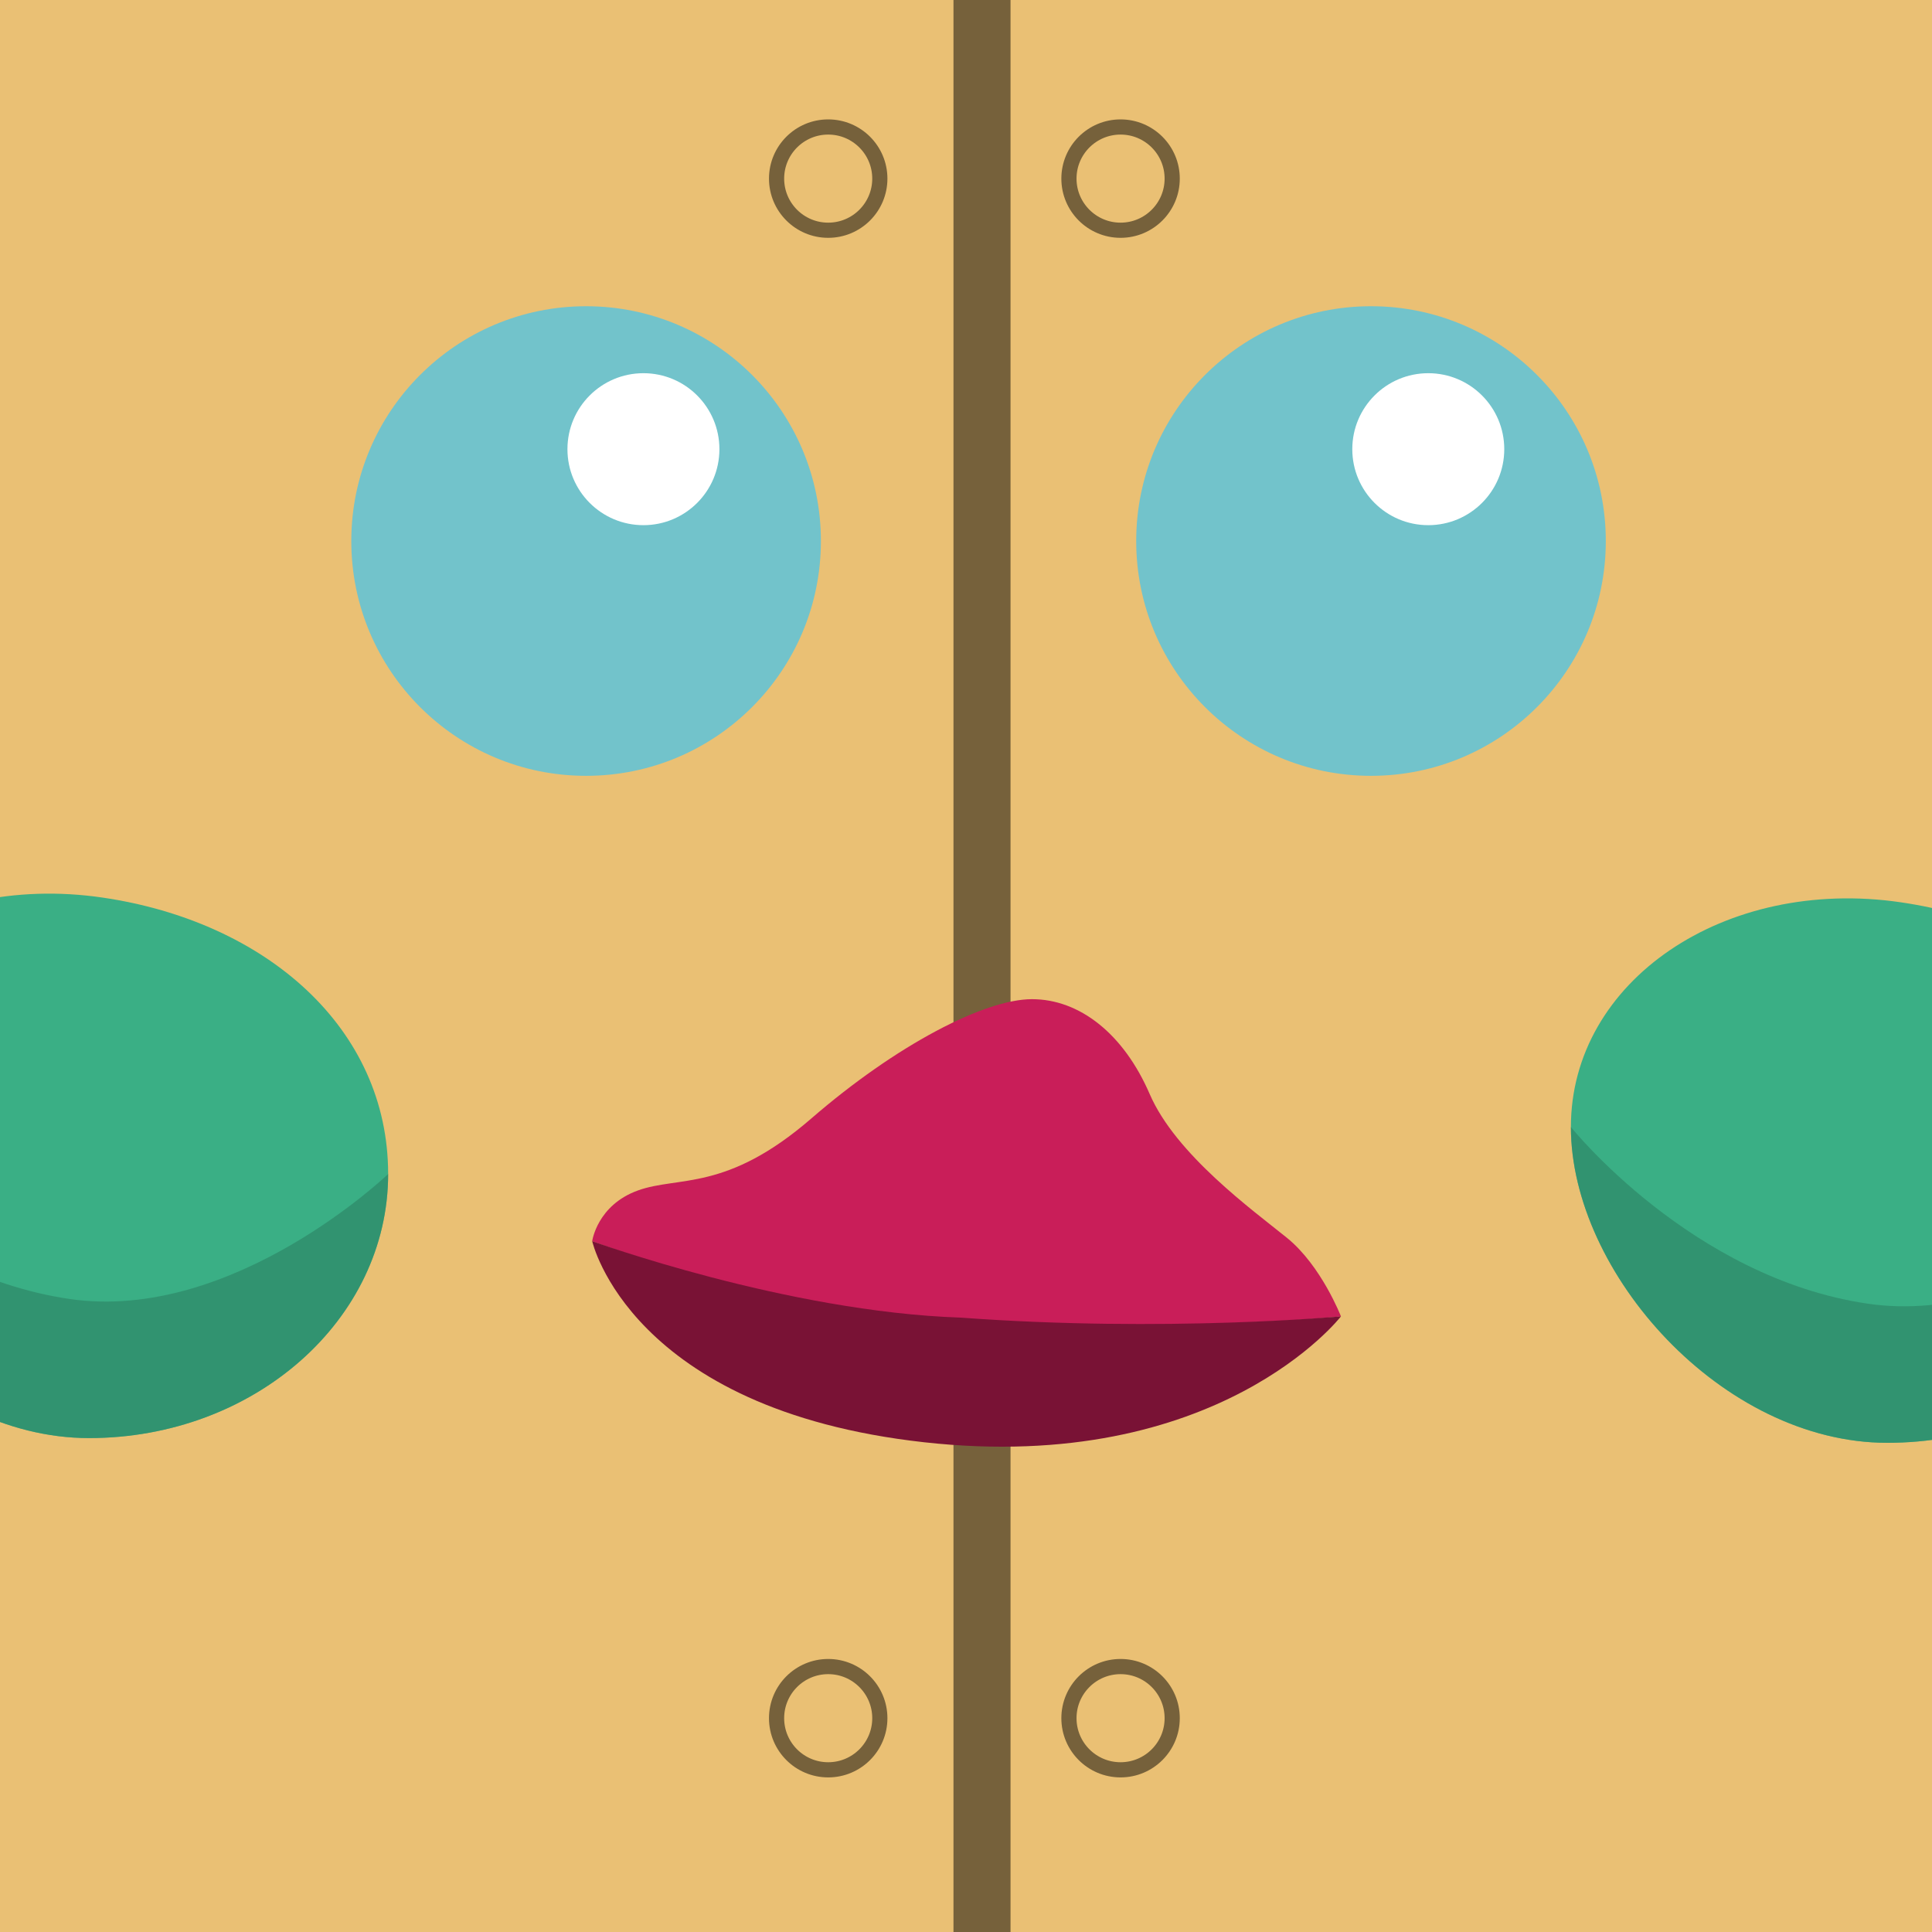 <?xml version="1.0" encoding="UTF-8" standalone="no"?>
<!-- Created with Inkscape (http://www.inkscape.org/) -->

<svg
   xmlns:dc="http://purl.org/dc/elements/1.1/"
   xmlns:cc="http://creativecommons.org/ns#"
   xmlns:rdf="http://www.w3.org/1999/02/22-rdf-syntax-ns#"
   xmlns:svg="http://www.w3.org/2000/svg"
   xmlns="http://www.w3.org/2000/svg"
   xmlns:sodipodi="http://sodipodi.sourceforge.net/DTD/sodipodi-0.dtd"
   xmlns:inkscape="http://www.inkscape.org/namespaces/inkscape"
   width="128"
   height="128"
   viewBox="0 0 33.867 33.867"
   version="1.1"
   id="svg827"
   inkscape:version="0.92.3 (2405546, 2018-03-11)"
   sodipodi:docname="quackbot.svg">
  <defs
     id="defs821" />
  <sodipodi:namedview
     id="base"
     pagecolor="#ffffff"
     bordercolor="#666666"
     borderopacity="1.0"
     inkscape:pageopacity="0.0"
     inkscape:pageshadow="2"
     inkscape:zoom="6.3787181"
     inkscape:cx="67.263851"
     inkscape:cy="57.92983"
     inkscape:document-units="mm"
     inkscape:current-layer="layer1"
     showgrid="false"
     units="px"
     width="96px"
     inkscape:window-width="2736"
     inkscape:window-height="1699"
     inkscape:window-x="-13"
     inkscape:window-y="-13"
     inkscape:window-maximized="1" />
  <g
     inkscape:label="Layer 1"
     inkscape:groupmode="layer"
     id="layer1"
     transform="translate(0,-263.133)">
    <rect
       style="fill:#eac074;fill-opacity:1;stroke:none;stroke-width:0.265"
       id="rect1514"
       width="48.219"
       height="40.769"
       x="-4.927"
       y="260.631" />
    <circle
       style="fill:#72c3cb;fill-opacity:1;stroke:none;stroke-width:0.767;stroke-opacity:1"
       id="path1398"
       cx="10.274"
       cy="272.617"
       r="4.116" />
    <circle
       style="fill:#ffffff;fill-opacity:1;stroke:none;stroke-width:1.318;stroke-opacity:1"
       id="path1400"
       cx="11.279"
       cy="271.007"
       r="1.332" />
    <circle
       r="4.116"
       cy="272.617"
       cx="24.033"
       id="circle1530"
       style="fill:#72c3cb;fill-opacity:1;stroke:none;stroke-width:0.767;stroke-opacity:1" />
    <circle
       r="1.332"
       cy="271.007"
       cx="25.037"
       id="circle1532"
       style="fill:#ffffff;fill-opacity:1;stroke:none;stroke-width:1.318;stroke-opacity:1" />
    <path
       style="fill:none;stroke:#000000;stroke-width:1;stroke-linecap:butt;stroke-linejoin:miter;stroke-opacity:0.493;stroke-miterlimit:4;stroke-dasharray:none"
       d="m 17.214,258.466 v 45.212"
       id="path1534"
       inkscape:connector-curvature="0" />
    <circle
       style="fill:#eac074;fill-opacity:1;stroke:#000000;stroke-width:0.266;stroke-miterlimit:4;stroke-dasharray:none;stroke-opacity:0.493"
       id="path1536"
       cx="14.518"
       cy="266.264"
       r="0.905" />
    <circle
       r="0.905"
       cy="266.264"
       cx="19.643"
       id="circle1547"
       style="fill:#eac074;fill-opacity:1;stroke:#000000;stroke-width:0.266;stroke-miterlimit:4;stroke-dasharray:none;stroke-opacity:0.493" />
    <circle
       r="0.905"
       cy="293.252"
       cx="14.518"
       id="circle1549"
       style="fill:#eac074;fill-opacity:1;stroke:#000000;stroke-width:0.266;stroke-miterlimit:4;stroke-dasharray:none;stroke-opacity:0.493" />
    <circle
       style="fill:#eac074;fill-opacity:1;stroke:#000000;stroke-width:0.266;stroke-miterlimit:4;stroke-dasharray:none;stroke-opacity:0.493"
       id="circle1551"
       cx="19.643"
       cy="293.252"
       r="0.905" />
    <path
       style="fill:#c91e59;fill-opacity:1;stroke:none;stroke-width:0.454px;stroke-linecap:butt;stroke-linejoin:miter;stroke-opacity:1"
       d="m 10.381,284.89 c 0,0 3.382,1.318 7.279,1.433 3.898,0.115 5.846,-0.115 5.846,-0.115 0,0 -0.344,-0.888 -0.946,-1.376 -0.602,-0.487 -1.949,-1.462 -2.407,-2.522 -0.459,-1.06 -1.232,-1.662 -2.063,-1.662 -0.831,0 -2.379,0.802 -3.869,2.092 -1.49,1.29 -2.321,1.003 -3.038,1.261 -0.716,0.258 -0.802,0.888 -0.802,0.888 z"
       id="path1391"
       inkscape:connector-curvature="0" />
    <path
       style="fill:#791235;fill-opacity:1;stroke:none;stroke-width:0.454px;stroke-linecap:butt;stroke-linejoin:miter;stroke-opacity:1"
       d="m 23.507,286.208 c 0,0 -2.149,2.78 -7.308,2.207 -5.159,-0.573 -5.818,-3.525 -5.818,-3.525 0,0 3.397,1.237 6.457,1.34 3.597,0.265 6.669,-0.022 6.669,-0.022 z"
       id="path1393"
       inkscape:connector-curvature="0"
       sodipodi:nodetypes="ccccc" />
    <path
       style="fill:#3aaf85;fill-opacity:1;stroke:none;stroke-width:0.342;stroke-opacity:0.667"
       d="m 6.804,283.713 c -1.3e-6,2.557 -2.348,4.629 -5.244,4.629 -2.896,0 -5.547,-2.979 -5.547,-5.536 1.3e-6,-2.557 2.693,-4.392 5.784,-3.939 2.866,0.42 5.007,2.288 5.007,4.845 z"
       id="path1402"
       inkscape:connector-curvature="0"
       sodipodi:nodetypes="cscsc" />
    <path
       sodipodi:nodetypes="cscsc"
       inkscape:connector-curvature="0"
       id="path5109"
       d="m 6.804,283.713 c -1.3e-6,2.557 -2.348,4.629 -5.244,4.629 -2.896,0 -5.547,-2.979 -5.547,-5.536 0,0 2.113,2.643 5.204,3.097 2.866,0.42 5.587,-2.19 5.587,-2.19 z"
       style="fill:#2d8666;fill-opacity:0.667;stroke:none;stroke-width:0.342;stroke-opacity:0.667" />
    <path
       sodipodi:nodetypes="cscsc"
       inkscape:connector-curvature="0"
       id="path1563"
       d="m 38.328,283.796 c -2e-6,2.557 -2.348,4.629 -5.244,4.629 -2.896,0 -5.547,-2.979 -5.547,-5.536 1e-6,-2.557 2.693,-4.392 5.784,-3.939 2.866,0.42 5.007,2.288 5.007,4.845 z"
       style="fill:#3aaf85;fill-opacity:1;stroke:none;stroke-width:0.342;stroke-opacity:0.667" />
    <path
       style="fill:#2d8666;fill-opacity:0.667;stroke:none;stroke-width:0.342;stroke-opacity:0.667"
       d="m 38.328,283.796 c -2e-6,2.557 -2.348,4.629 -5.244,4.629 -2.896,0 -5.547,-2.979 -5.547,-5.536 0,0 2.113,2.643 5.204,3.097 2.866,0.42 5.587,-2.19 5.587,-2.19 z"
       id="path1565"
       inkscape:connector-curvature="0"
       sodipodi:nodetypes="cscsc" />
  </g>
</svg>
